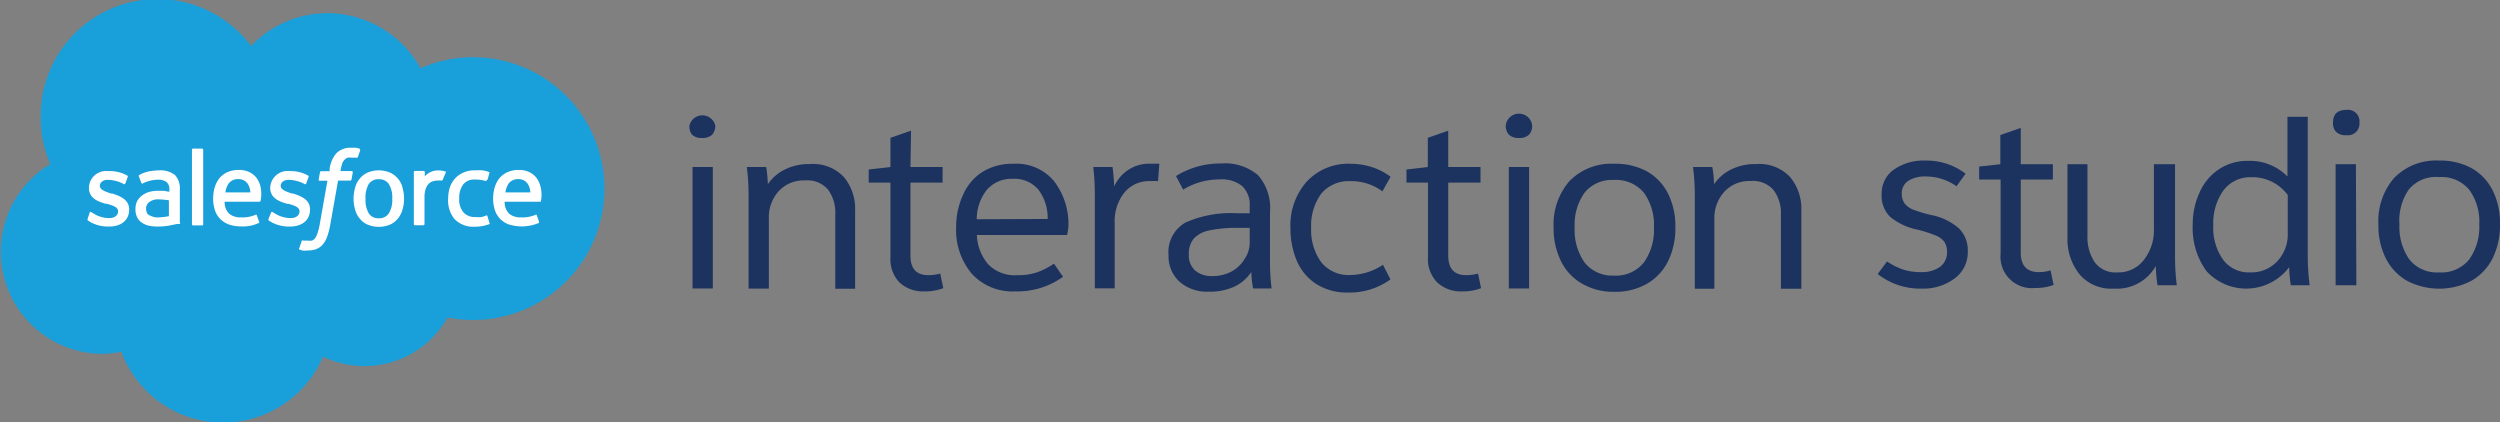 <svg xmlns="http://www.w3.org/2000/svg" viewBox="0 0 171.26 28.92"><rect x="0" y="0" width="171.26" height="28.92" fill="#808080" stroke="none"/><defs><style>.cls-1{fill:#1c325f;}.cls-2{fill:#199fda;}.cls-3,.cls-4{fill:#fff;}.cls-4{fill-rule:evenodd;}</style></defs><g id="Layer_2" data-name="Layer 2"><g id="Layer_1-2" data-name="Layer 1"><path class="cls-1" d="M134.65,11.9l-.62.86a3.63,3.63,0,0,0-2.09-.67,2.14,2.14,0,0,0-1.22.3,1,1,0,0,0-.44.86,1.15,1.15,0,0,0,.18.67,1.38,1.38,0,0,0,.6.44,8.85,8.85,0,0,0,1.24.37,4.07,4.07,0,0,1,1.89.91,2.1,2.1,0,0,1,.61,1.56,2.22,2.22,0,0,1-.92,1.89,3.58,3.58,0,0,1-2.25.68,4.69,4.69,0,0,1-3-1l.64-.86a4.47,4.47,0,0,0,1.09.55,3.88,3.88,0,0,0,1.23.18,2.14,2.14,0,0,0,1.31-.36,1.21,1.21,0,0,0,.48-1,1.27,1.27,0,0,0-.18-.71,1.38,1.38,0,0,0-.6-.44,9.62,9.62,0,0,0-1.24-.4,4.17,4.17,0,0,1-1.88-.88,2,2,0,0,1-.58-1.53,2,2,0,0,1,.82-1.69A3.55,3.55,0,0,1,131.9,11,4.39,4.39,0,0,1,134.65,11.9Z"/><path class="cls-1" d="M138.43,11.25h2.2V12.3h-2.2v5c0,.89.41,1.34,1.23,1.34a2.64,2.64,0,0,0,.81-.12l.21,1a3.62,3.62,0,0,1-1.28.21,2.15,2.15,0,0,1-2.35-2.35V12.3h-1.47v-.89l1.45-.16v-2l1.4-.49Z"/><path class="cls-1" d="M141.63,16.33V11.25H143v4.89a3.07,3.07,0,0,0,.5,1.83,1.76,1.76,0,0,0,1.54.69,2.2,2.2,0,0,0,1.82-.85,3.28,3.28,0,0,0,.69-2.13V11.25H149V17.7a14.56,14.56,0,0,0,.12,1.84h-1.32a10,10,0,0,1-.12-1.32h0a3.05,3.05,0,0,1-2.87,1.55,2.85,2.85,0,0,1-2.33-.95A3.82,3.82,0,0,1,141.63,16.33Z"/><path class="cls-1" d="M158.22,19.54h-1.29a8.7,8.7,0,0,1-.11-1.24h0a3.69,3.69,0,0,1-5.67.27,5,5,0,0,1-.94-3.15,5.25,5.25,0,0,1,.47-2.24A3.69,3.69,0,0,1,152,11.6a3.52,3.52,0,0,1,2-.58,3.62,3.62,0,0,1,2.7,1.07V8h1.39v9.7A16.64,16.64,0,0,0,158.22,19.54ZM156.72,16V13.36a3,3,0,0,0-2.51-1.22,2.28,2.28,0,0,0-1.9.91,3.83,3.83,0,0,0-.69,2.37,3.77,3.77,0,0,0,.67,2.37,2.19,2.19,0,0,0,1.84.87A2.43,2.43,0,0,0,156,17.9,2.66,2.66,0,0,0,156.72,16Z"/><path class="cls-1" d="M159.82,8.41c0-.59.3-.88.91-.88a.79.79,0,0,1,.9.88.79.79,0,0,1-.9.85A.9.9,0,0,1,160,9,.89.89,0,0,1,159.82,8.41Zm1.6,11.13H160V11.25h1.39Z"/><path class="cls-1" d="M171.26,15.37a5.1,5.1,0,0,1-.49,2.29,3.68,3.68,0,0,1-1.44,1.56,4.78,4.78,0,0,1-4.47,0,3.68,3.68,0,0,1-1.44-1.56,5,5,0,0,1-.49-2.28A4.52,4.52,0,0,1,164,12.2,4,4,0,0,1,167.09,11a4.47,4.47,0,0,1,2.26.54,3.62,3.62,0,0,1,1.42,1.53A5,5,0,0,1,171.26,15.37Zm-6.89,0a3.91,3.91,0,0,0,.67,2.39,2.41,2.41,0,0,0,2.05.9,2.44,2.44,0,0,0,2.07-.9,3.85,3.85,0,0,0,.68-2.39,3.7,3.7,0,0,0-.68-2.36,2.46,2.46,0,0,0-2.07-.88A2.4,2.4,0,0,0,165,13,3.76,3.76,0,0,0,164.37,15.37Z"/><path class="cls-1" d="M47.23,8.6A.91.91,0,0,1,49,8.6a.91.91,0,0,1-.21.62.91.91,0,0,1-.69.23.92.92,0,0,1-.7-.23A.91.91,0,0,1,47.23,8.6Zm1.6,11.16H47.44V11.44h1.39Z"/><path class="cls-1" d="M51.28,13.31a15,15,0,0,0-.12-1.87h1.33a9.73,9.73,0,0,1,.11,1.18h0a3,3,0,0,1,1.15-1,3.66,3.66,0,0,1,1.74-.38,2.88,2.88,0,0,1,2.33.9,3.4,3.4,0,0,1,.76,2.26v5.38H57.22v-5.1A2.62,2.62,0,0,0,56.73,13a1.84,1.84,0,0,0-1.58-.64,2.32,2.32,0,0,0-1.81.74A2.67,2.67,0,0,0,52.67,15v4.77H51.28Z"/><path class="cls-1" d="M62.37,11.44h2.2v1.07h-2.2v5c0,.89.4,1.34,1.22,1.34a3.07,3.07,0,0,0,.82-.11l.21,1a3.42,3.42,0,0,1-1.29.22,2.35,2.35,0,0,1-1.72-.62A2.28,2.28,0,0,1,61,17.64V12.51H59.51v-.9L61,11.44v-2l1.41-.49Z"/><path class="cls-1" d="M73.1,16.1H66.92a3.26,3.26,0,0,0,.77,2,2.53,2.53,0,0,0,2,.75A4.07,4.07,0,0,0,71,18.67a4.86,4.86,0,0,0,1.2-.61l.62.9a5.31,5.31,0,0,1-3.25,1,3.78,3.78,0,0,1-3-1.21,4.66,4.66,0,0,1-1.07-3.22A5.23,5.23,0,0,1,66,13.29a3.48,3.48,0,0,1,1.33-1.53,3.9,3.9,0,0,1,2.1-.54,3.35,3.35,0,0,1,2.76,1.17,4.8,4.8,0,0,1,1,3.12A4.27,4.27,0,0,1,73.1,16.1ZM71.77,15a3.22,3.22,0,0,0-.63-2,2.13,2.13,0,0,0-1.75-.75,2.23,2.23,0,0,0-1.8.77,3.25,3.25,0,0,0-.68,2Z"/><path class="cls-1" d="M75,13.31a15,15,0,0,0-.11-1.87h1.32c.06.38.09.82.12,1.33h0a2.62,2.62,0,0,1,2.61-1.55,2.92,2.92,0,0,1,.48,0l-.09,1.19a2.67,2.67,0,0,0-.5,0,2.18,2.18,0,0,0-1.83.81,3.18,3.18,0,0,0-.64,2.07v4.46H75Z"/><path class="cls-1" d="M80.05,17.49a2.33,2.33,0,0,1,1.17-2.25,7.65,7.65,0,0,1,3.52-.63l.87,0v-.47a1.77,1.77,0,0,0-.51-1.39,2.23,2.23,0,0,0-1.55-.46,4.77,4.77,0,0,0-2.5.7l-.49-.93a5.72,5.72,0,0,1,3.07-.86,3.49,3.49,0,0,1,2.56.81A3.41,3.41,0,0,1,87,14.52v3.39a14.67,14.67,0,0,0,.11,1.85H85.84a7.36,7.36,0,0,1-.12-1.13h0a2.86,2.86,0,0,1-1.15,1,4,4,0,0,1-1.79.35,2.84,2.84,0,0,1-1.94-.65A2.34,2.34,0,0,1,80.05,17.49Zm5.56-.8V15.61l-.74,0a9.13,9.13,0,0,0-2,.17,2,2,0,0,0-1.08.55,1.61,1.61,0,0,0-.35,1.1,1.39,1.39,0,0,0,.43,1.1,1.7,1.7,0,0,0,1.17.38,2.69,2.69,0,0,0,1.36-.33,2.39,2.39,0,0,0,.86-.84A2,2,0,0,0,85.61,16.69Z"/><path class="cls-1" d="M92.5,11.22a4.89,4.89,0,0,1,1.49.23,4.37,4.37,0,0,1,1.27.66l-.56,1a3.57,3.57,0,0,0-2.2-.7,2.44,2.44,0,0,0-2,.87,3.72,3.72,0,0,0-.68,2.34,3.75,3.75,0,0,0,.68,2.33,2.4,2.4,0,0,0,2,.89,4.14,4.14,0,0,0,2.24-.7l.51,1a4.74,4.74,0,0,1-2.85.9,3.93,3.93,0,0,1-2.3-.63,3.58,3.58,0,0,1-1.3-1.63,5.78,5.78,0,0,1-.4-2.14,4.52,4.52,0,0,1,1.1-3.18A3.87,3.87,0,0,1,92.5,11.22Z"/><path class="cls-1" d="M99.21,11.44h2.21v1.07H99.21v5c0,.89.41,1.34,1.23,1.34a3,3,0,0,0,.81-.11l.21,1a3.42,3.42,0,0,1-1.29.22,2.35,2.35,0,0,1-1.72-.62,2.28,2.28,0,0,1-.63-1.73V12.51H96.35v-.9l1.46-.17v-2l1.4-.49Z"/><path class="cls-1" d="M103.15,8.6a.91.91,0,0,1,1.81,0,.91.91,0,0,1-.21.62.91.91,0,0,1-.69.23.92.92,0,0,1-.7-.23A.91.91,0,0,1,103.15,8.6Zm1.6,11.16h-1.39V11.44h1.39Z"/><path class="cls-1" d="M114.77,15.58a5.1,5.1,0,0,1-.49,2.29,3.68,3.68,0,0,1-1.44,1.56,4.37,4.37,0,0,1-2.25.56,4.23,4.23,0,0,1-2.23-.57,3.56,3.56,0,0,1-1.44-1.56,5,5,0,0,1-.49-2.28,4.5,4.5,0,0,1,1.09-3.18,4,4,0,0,1,3.07-1.18,4.49,4.49,0,0,1,2.27.54,3.62,3.62,0,0,1,1.42,1.53A5,5,0,0,1,114.77,15.58Zm-6.9,0a3.89,3.89,0,0,0,.67,2.39,2.42,2.42,0,0,0,2,.91,2.46,2.46,0,0,0,2.08-.91,3.83,3.83,0,0,0,.68-2.39,3.75,3.75,0,0,0-.68-2.37,2.47,2.47,0,0,0-2.08-.88,2.4,2.4,0,0,0-2,.88A3.81,3.81,0,0,0,107.87,15.58Z"/><path class="cls-1" d="M116.1,13.31a15,15,0,0,0-.12-1.87h1.32a7.85,7.85,0,0,1,.12,1.18h0a3,3,0,0,1,1.15-1,3.66,3.66,0,0,1,1.74-.38,2.88,2.88,0,0,1,2.33.9,3.4,3.4,0,0,1,.76,2.26v5.38H122v-5.1a2.62,2.62,0,0,0-.49-1.64,1.85,1.85,0,0,0-1.58-.64,2.32,2.32,0,0,0-1.81.74,2.67,2.67,0,0,0-.68,1.87v4.77H116.1Z"/><path class="cls-2" d="M17.2,3.15A7.26,7.26,0,0,1,22.44.9a7.34,7.34,0,0,1,6.37,3.78,8.83,8.83,0,0,1,3.6-.76,9,9,0,0,1,0,18,9.19,9.19,0,0,1-1.75-.17,6.53,6.53,0,0,1-8.53,2.68,7.44,7.44,0,0,1-13.82-.34,6.55,6.55,0,0,1-1.41.15,7,7,0,0,1-3.45-13A7.84,7.84,0,0,1,2.79,8,8,8,0,0,1,17.2,3.15Z"/><path class="cls-3" d="M6,15c0,.07,0,.08,0,.09l.24.15a2.54,2.54,0,0,0,1.23.28c.85,0,1.38-.45,1.38-1.17v0c0-.67-.6-.91-1.15-1.09l-.08,0c-.42-.14-.78-.26-.78-.53v0c0-.23.21-.41.54-.41a2.37,2.37,0,0,1,1.08.28s.08.05.11,0,.16-.42.17-.46a.08.08,0,0,0,0-.1,2.44,2.44,0,0,0-1.21-.32H7.4a1.18,1.18,0,0,0-1.31,1.14h0c0,.71.59.94,1.15,1.1l.09,0c.41.12.76.23.76.52h0c0,.26-.23.46-.59.46a2,2,0,0,1-1.1-.32l-.14-.08a.07.07,0,0,0-.11,0Z"/><path class="cls-3" d="M18.39,15c0,.07,0,.08,0,.09s.16.1.24.15a2.54,2.54,0,0,0,1.23.28c.85,0,1.38-.45,1.38-1.17v0c0-.67-.6-.91-1.15-1.09l-.08,0c-.42-.14-.78-.26-.78-.53v0c0-.23.21-.41.54-.41a2.37,2.37,0,0,1,1.08.28s.08.05.11,0,.16-.42.17-.46a.08.08,0,0,0,0-.1,2.44,2.44,0,0,0-1.21-.32h-.09a1.19,1.19,0,0,0-1.32,1.14h0c0,.71.6.94,1.16,1.1l.09,0c.41.12.76.23.76.52h0c0,.26-.23.46-.6.46a2,2,0,0,1-1.09-.32l-.14-.08a.07.07,0,0,0-.11,0Z"/><path class="cls-3" d="M27.57,12.82a1.56,1.56,0,0,0-.86-1,2,2,0,0,0-1.52,0,1.49,1.49,0,0,0-.54.41,1.53,1.53,0,0,0-.32.62,2.63,2.63,0,0,0-.11.76,2.68,2.68,0,0,0,.11.76,1.49,1.49,0,0,0,.32.61,1.39,1.39,0,0,0,.54.41,2,2,0,0,0,1.52,0,1.46,1.46,0,0,0,.54-.41,1.62,1.62,0,0,0,.32-.61,2.68,2.68,0,0,0,.11-.76,2.63,2.63,0,0,0-.11-.76m-.7.76a1.75,1.75,0,0,1-.23,1,.76.76,0,0,1-.69.34.75.75,0,0,1-.69-.34,1.84,1.84,0,0,1-.22-1,1.84,1.84,0,0,1,.22-1,.77.77,0,0,1,.69-.33.78.78,0,0,1,.69.33,1.75,1.75,0,0,1,.23,1"/><path class="cls-4" d="M33.38,14.77a.07.07,0,0,0-.09,0,1.59,1.59,0,0,1-.33.1,2.24,2.24,0,0,1-.38,0,1.06,1.06,0,0,1-.81-.3,1.34,1.34,0,0,1-.31-1,1.51,1.51,0,0,1,.27-.93.94.94,0,0,1,.79-.34,2.52,2.52,0,0,1,.75.1s0,0,.08-.05.11-.29.17-.48a.06.06,0,0,0,0-.08,2.12,2.12,0,0,0-.47-.12,4.09,4.09,0,0,0-.53,0,1.77,1.77,0,0,0-.79.16,1.61,1.61,0,0,0-.57.41,1.84,1.84,0,0,0-.35.61,2.68,2.68,0,0,0-.11.76A2,2,0,0,0,31.13,15a1.78,1.78,0,0,0,1.4.53,2.79,2.79,0,0,0,1-.18.06.06,0,0,0,0-.08Z"/><path class="cls-4" d="M37,12.68a1.71,1.71,0,0,0-.3-.56,1.47,1.47,0,0,0-.46-.34,1.62,1.62,0,0,0-.68-.14,1.92,1.92,0,0,0-.79.15,1.59,1.59,0,0,0-.56.42,1.92,1.92,0,0,0-.32.62,2.76,2.76,0,0,0-.11.77,2.63,2.63,0,0,0,.11.76,1.6,1.6,0,0,0,.35.61,1.58,1.58,0,0,0,.6.4,3,3,0,0,0,2.08-.1s0,0,0-.11l-.16-.44a.06.06,0,0,0-.09,0,2.23,2.23,0,0,1-1,.17,1.14,1.14,0,0,1-.82-.28,1.12,1.12,0,0,1-.28-.79H37a.06.06,0,0,0,.06-.07A2.29,2.29,0,0,0,37,12.68Zm-2.38.5a1.68,1.68,0,0,1,.19-.56.79.79,0,0,1,.69-.35.76.76,0,0,1,.67.35,1.19,1.19,0,0,1,.16.56Z"/><path class="cls-4" d="M17.82,12.68a1.71,1.71,0,0,0-.3-.56,1.47,1.47,0,0,0-.46-.34,1.67,1.67,0,0,0-.69-.14,2,2,0,0,0-.79.15,1.65,1.65,0,0,0-.55.42,1.92,1.92,0,0,0-.32.62,2.76,2.76,0,0,0-.11.77,2.63,2.63,0,0,0,.11.76,1.48,1.48,0,0,0,.35.61,1.58,1.58,0,0,0,.6.4,2.48,2.48,0,0,0,.87.14,2.54,2.54,0,0,0,1.21-.24s.05,0,0-.11l-.16-.44a.06.06,0,0,0-.09,0,2.23,2.23,0,0,1-1,.17,1.14,1.14,0,0,1-.82-.28,1.08,1.08,0,0,1-.28-.79h2.39a.07.07,0,0,0,.07-.07A2.29,2.29,0,0,0,17.82,12.68Zm-2.38.5a1.48,1.48,0,0,1,.19-.56.78.78,0,0,1,.69-.35.76.76,0,0,1,.67.35,1.19,1.19,0,0,1,.16.56Z"/><path class="cls-3" d="M11.22,13.07h-.38a2.32,2.32,0,0,0-.59.07,1.45,1.45,0,0,0-.5.24,1.2,1.2,0,0,0-.35.39,1.23,1.23,0,0,0-.12.55,1.15,1.15,0,0,0,.11.55.86.86,0,0,0,.31.37,1.38,1.38,0,0,0,.49.22,3,3,0,0,0,.63.06,4.4,4.4,0,0,0,.73-.06l.6-.12.17,0c.06,0,0-.08,0-.08V13A1.37,1.37,0,0,0,12,12a1.62,1.62,0,0,0-1.1-.33,4.48,4.48,0,0,0-.64.06,2.32,2.32,0,0,0-.74.27.08.08,0,0,0,0,.1l.17.45a.08.08,0,0,0,.12,0,2.4,2.4,0,0,1,1-.24,1,1,0,0,1,.59.15.65.65,0,0,1,.2.57v.11Zm-1,1.68a.6.6,0,0,1-.14-.14.65.65,0,0,1-.07-.31.51.51,0,0,1,.22-.46,1,1,0,0,1,.69-.18,5.66,5.66,0,0,1,.65.06v1.09h0a5.25,5.25,0,0,1-.65.08A1.08,1.08,0,0,1,10.26,14.75Z"/><path class="cls-4" d="M30.53,11.84a.07.07,0,0,0,0-.09,1.84,1.84,0,0,0-.4-.07,1.16,1.16,0,0,0-.62.1,1.24,1.24,0,0,0-.41.3v-.29a.08.08,0,0,0-.07-.08h-.61a.08.08,0,0,0-.07.08v3.57a.07.07,0,0,0,.07.07H29a.08.08,0,0,0,.08-.07V13.57a1.87,1.87,0,0,1,.08-.62.9.9,0,0,1,.21-.36.66.66,0,0,1,.29-.17,1,1,0,0,1,.32-.05,1.5,1.5,0,0,1,.27,0s.07,0,.08-.06Z"/><path class="cls-4" d="M24.63,10.18l-.24-.06-.33,0a1.37,1.37,0,0,0-1,.36,2,2,0,0,0-.48,1.09l0,.16H22a.08.08,0,0,0-.08.07l-.09.5c0,.05,0,.08.07.08h.53l-.53,3a3.84,3.84,0,0,1-.15.59,1.2,1.2,0,0,1-.16.34.46.46,0,0,1-.22.17.86.86,0,0,1-.28,0l-.2,0-.13,0a.06.06,0,0,0-.08,0L20.5,17a.07.07,0,0,0,0,.09l.22.07a1.46,1.46,0,0,0,.35,0,1.68,1.68,0,0,0,.58-.09,1.14,1.14,0,0,0,.45-.31,1.66,1.66,0,0,0,.31-.54,5.07,5.07,0,0,0,.21-.8l.54-3.05H24a.09.09,0,0,0,.08-.07l.09-.5s0-.08-.08-.08h-.77a3.84,3.84,0,0,1,.13-.54.69.69,0,0,1,.17-.25.44.44,0,0,1,.2-.13.93.93,0,0,1,.25,0l.2,0,.12,0c.08,0,.09,0,.11,0l.18-.51S24.64,10.19,24.63,10.18Z"/><rect class="cls-3" x="13.15" y="10.18" width="0.77" height="5.26" rx="0.07"/></g></g></svg>